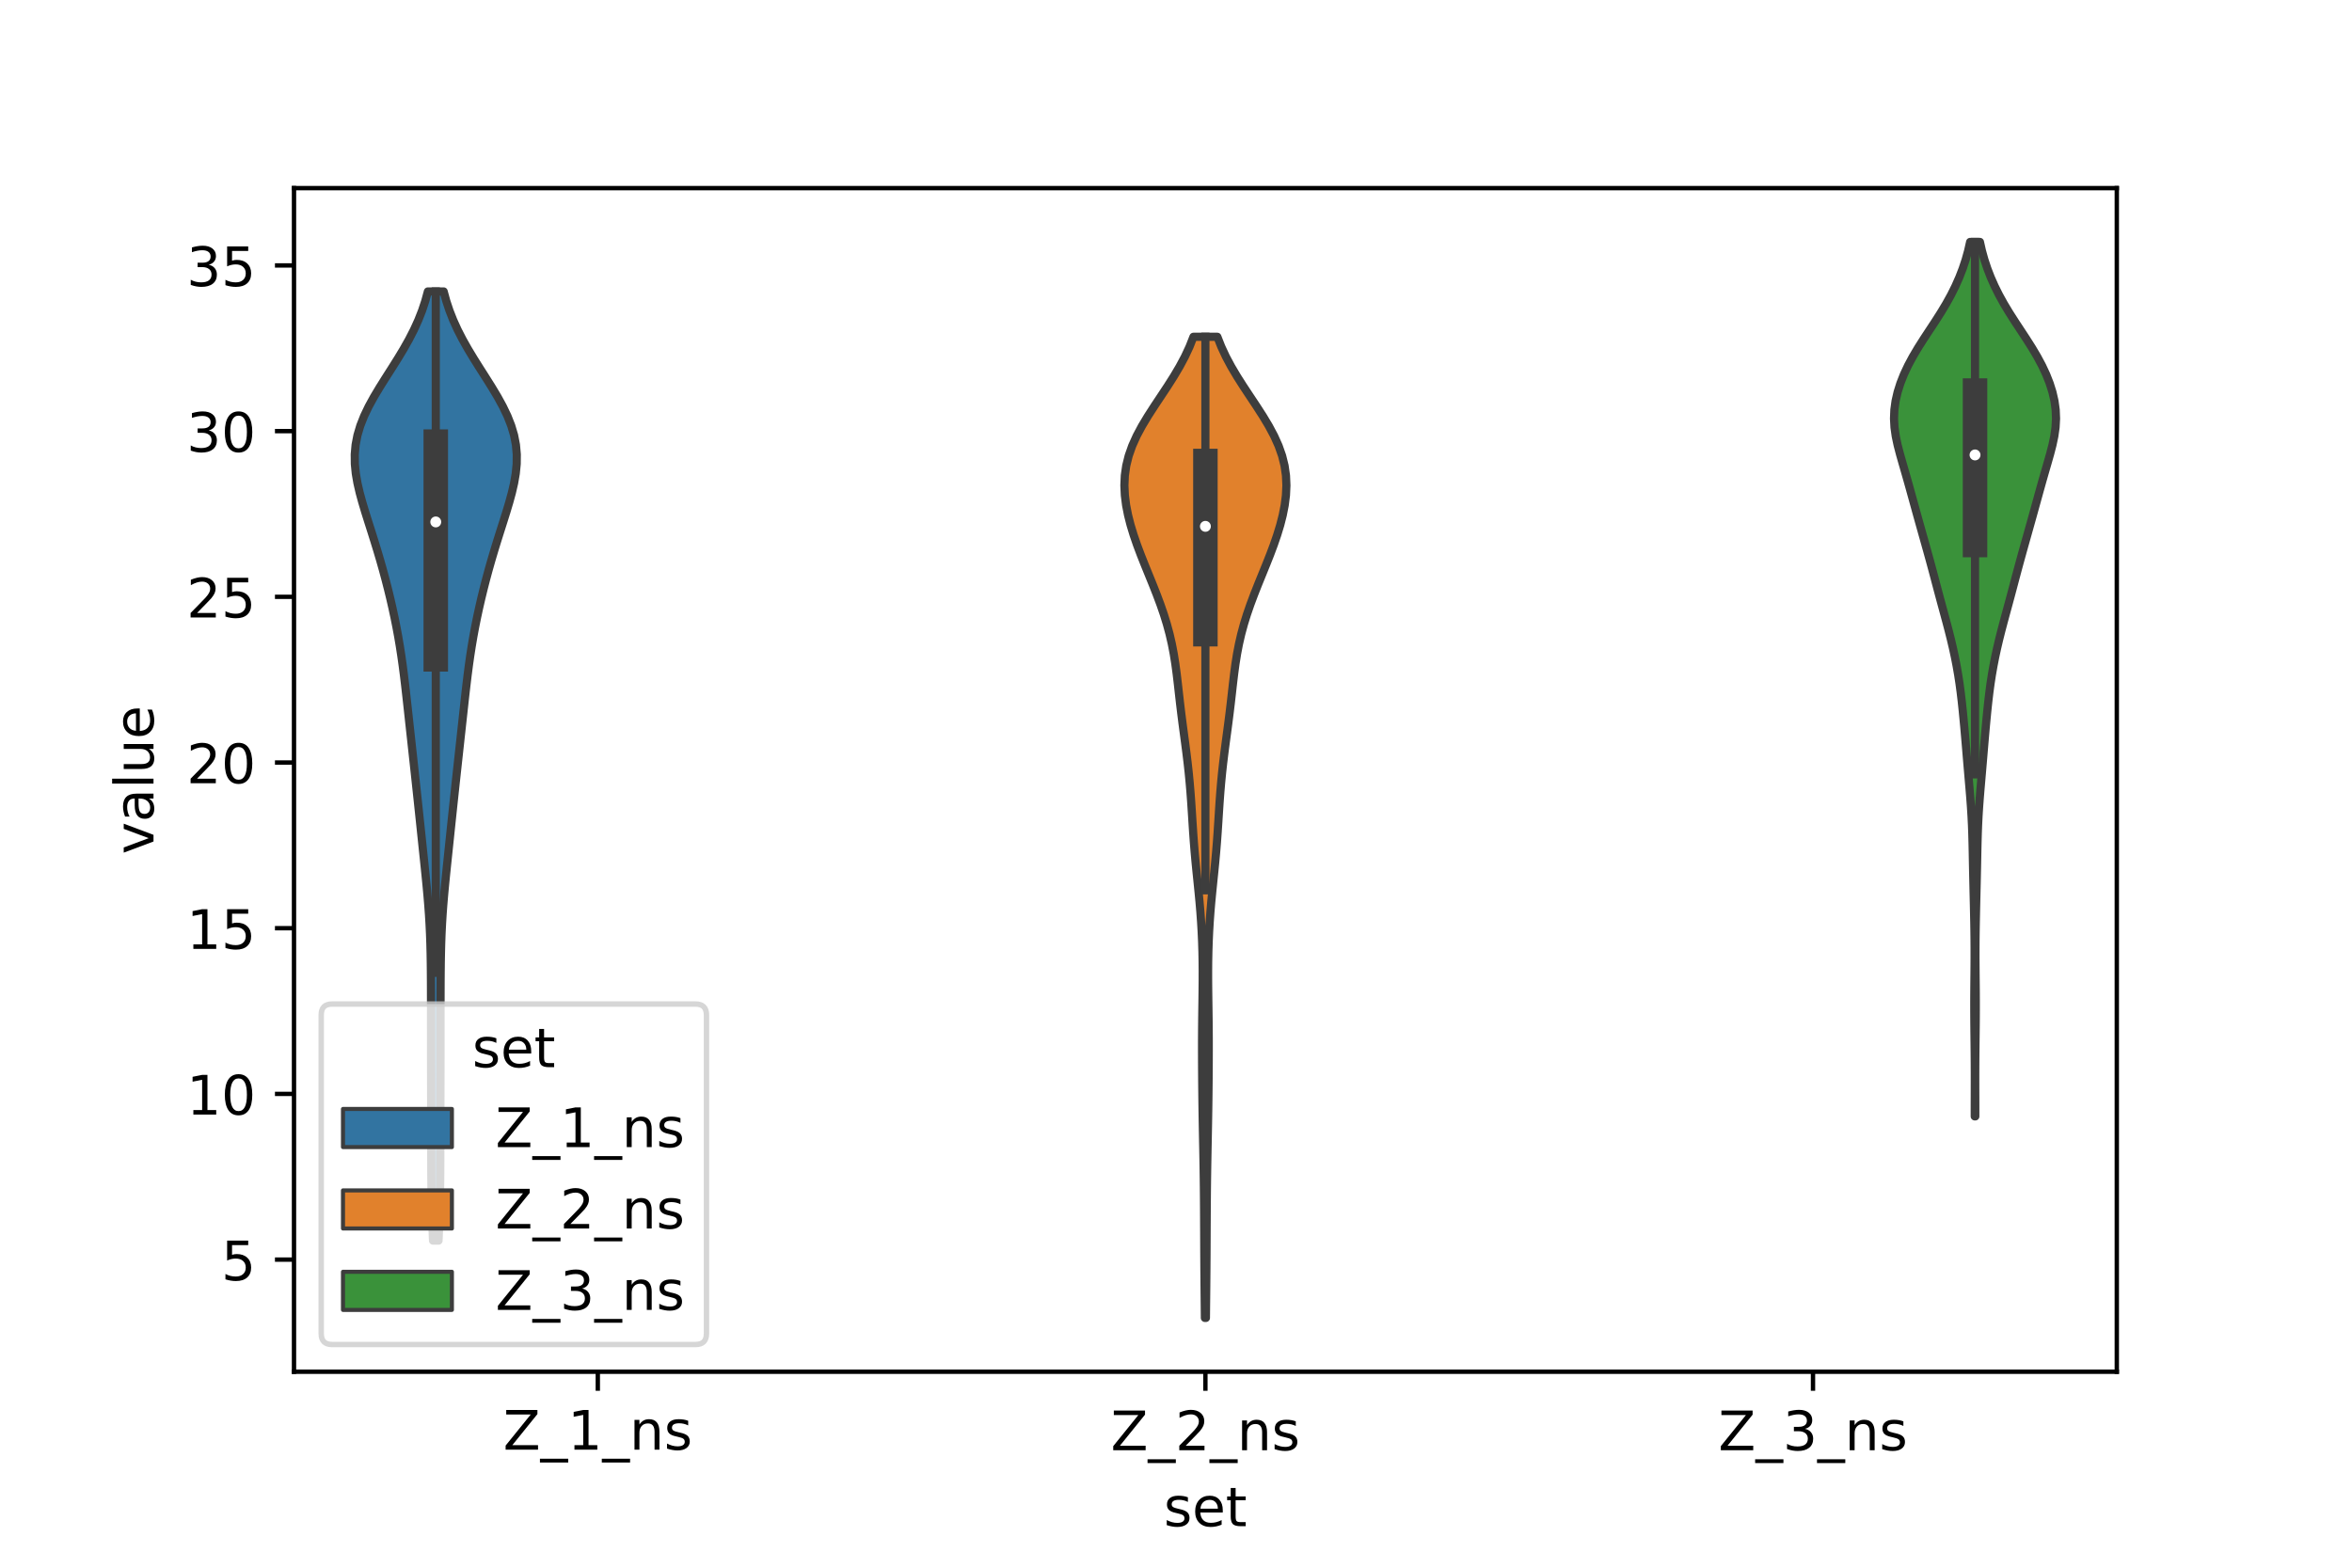 <?xml version="1.0" encoding="utf-8" standalone="no"?>
<!DOCTYPE svg PUBLIC "-//W3C//DTD SVG 1.1//EN"
  "http://www.w3.org/Graphics/SVG/1.1/DTD/svg11.dtd">
<!-- Created with matplotlib (https://matplotlib.org/) -->
<svg height="288pt" version="1.1" viewBox="0 0 432 288" width="432pt" xmlns="http://www.w3.org/2000/svg" xmlns:xlink="http://www.w3.org/1999/xlink">
 <defs>
  <style type="text/css">*{stroke-linecap:butt;stroke-linejoin:round;}</style>
 </defs>
 <g id="figure_1">
  <g id="patch_1">
   <path d="M 0 288 
L 432 288 
L 432 0 
L 0 0 
z
" style="fill:#ffffff;"/>
  </g>
  <g id="axes_1">
   <g id="patch_2">
    <path d="M 54 252 
L 388.8 252 
L 388.8 34.56 
L 54 34.56 
z
" style="fill:#ffffff;"/>
   </g>
   <g id="PolyCollection_1">
    <defs>
     <path d="M 80.549 -60.084 
L 79.531 -60.084 
L 79.458 -61.845 
L 79.392 -63.606 
L 79.336 -65.368 
L 79.29 -67.129 
L 79.256 -68.89 
L 79.232 -70.652 
L 79.217 -72.413 
L 79.209 -74.175 
L 79.204 -75.936 
L 79.202 -77.697 
L 79.2 -79.459 
L 79.198 -81.22 
L 79.194 -82.981 
L 79.19 -84.743 
L 79.186 -86.504 
L 79.182 -88.266 
L 79.178 -90.027 
L 79.175 -91.788 
L 79.172 -93.55 
L 79.171 -95.311 
L 79.169 -97.072 
L 79.168 -98.834 
L 79.167 -100.595 
L 79.166 -102.357 
L 79.163 -104.118 
L 79.159 -105.879 
L 79.153 -107.641 
L 79.141 -109.402 
L 79.122 -111.163 
L 79.091 -112.925 
L 79.046 -114.686 
L 78.983 -116.448 
L 78.898 -118.209 
L 78.792 -119.97 
L 78.664 -121.732 
L 78.518 -123.493 
L 78.356 -125.254 
L 78.183 -127.016 
L 78.003 -128.777 
L 77.821 -130.539 
L 77.636 -132.3 
L 77.452 -134.061 
L 77.268 -135.823 
L 77.083 -137.584 
L 76.897 -139.345 
L 76.71 -141.107 
L 76.521 -142.868 
L 76.332 -144.63 
L 76.141 -146.391 
L 75.95 -148.152 
L 75.758 -149.914 
L 75.566 -151.675 
L 75.373 -153.436 
L 75.181 -155.198 
L 74.989 -156.959 
L 74.796 -158.721 
L 74.6 -160.482 
L 74.399 -162.243 
L 74.187 -164.005 
L 73.959 -165.766 
L 73.711 -167.527 
L 73.438 -169.289 
L 73.139 -171.05 
L 72.812 -172.812 
L 72.458 -174.573 
L 72.077 -176.334 
L 71.672 -178.096 
L 71.242 -179.857 
L 70.788 -181.618 
L 70.311 -183.38 
L 69.81 -185.141 
L 69.287 -186.903 
L 68.745 -188.664 
L 68.19 -190.425 
L 67.629 -192.187 
L 67.075 -193.948 
L 66.547 -195.709 
L 66.065 -197.471 
L 65.657 -199.232 
L 65.352 -200.994 
L 65.178 -202.755 
L 65.16 -204.516 
L 65.316 -206.278 
L 65.656 -208.039 
L 66.179 -209.8 
L 66.872 -211.562 
L 67.716 -213.323 
L 68.681 -215.085 
L 69.734 -216.846 
L 70.84 -218.607 
L 71.964 -220.369 
L 73.071 -222.13 
L 74.133 -223.891 
L 75.125 -225.653 
L 76.028 -227.414 
L 76.829 -229.175 
L 77.523 -230.937 
L 78.109 -232.698 
L 78.591 -234.46 
L 81.489 -234.46 
L 81.489 -234.46 
L 81.971 -232.698 
L 82.557 -230.937 
L 83.251 -229.175 
L 84.052 -227.414 
L 84.955 -225.653 
L 85.947 -223.891 
L 87.009 -222.13 
L 88.116 -220.369 
L 89.24 -218.607 
L 90.346 -216.846 
L 91.399 -215.085 
L 92.364 -213.323 
L 93.208 -211.562 
L 93.901 -209.8 
L 94.424 -208.039 
L 94.764 -206.278 
L 94.92 -204.516 
L 94.902 -202.755 
L 94.728 -200.994 
L 94.423 -199.232 
L 94.015 -197.471 
L 93.533 -195.709 
L 93.005 -193.948 
L 92.451 -192.187 
L 91.89 -190.425 
L 91.335 -188.664 
L 90.793 -186.903 
L 90.27 -185.141 
L 89.769 -183.38 
L 89.292 -181.618 
L 88.838 -179.857 
L 88.408 -178.096 
L 88.003 -176.334 
L 87.622 -174.573 
L 87.268 -172.812 
L 86.941 -171.05 
L 86.642 -169.289 
L 86.369 -167.527 
L 86.121 -165.766 
L 85.893 -164.005 
L 85.681 -162.243 
L 85.48 -160.482 
L 85.284 -158.721 
L 85.091 -156.959 
L 84.899 -155.198 
L 84.707 -153.436 
L 84.514 -151.675 
L 84.322 -149.914 
L 84.13 -148.152 
L 83.939 -146.391 
L 83.748 -144.63 
L 83.559 -142.868 
L 83.37 -141.107 
L 83.183 -139.345 
L 82.997 -137.584 
L 82.812 -135.823 
L 82.628 -134.061 
L 82.444 -132.3 
L 82.259 -130.539 
L 82.077 -128.777 
L 81.897 -127.016 
L 81.724 -125.254 
L 81.562 -123.493 
L 81.416 -121.732 
L 81.288 -119.97 
L 81.182 -118.209 
L 81.097 -116.448 
L 81.034 -114.686 
L 80.989 -112.925 
L 80.958 -111.163 
L 80.939 -109.402 
L 80.927 -107.641 
L 80.921 -105.879 
L 80.917 -104.118 
L 80.914 -102.357 
L 80.913 -100.595 
L 80.912 -98.834 
L 80.911 -97.072 
L 80.909 -95.311 
L 80.908 -93.55 
L 80.905 -91.788 
L 80.902 -90.027 
L 80.898 -88.266 
L 80.894 -86.504 
L 80.89 -84.743 
L 80.886 -82.981 
L 80.882 -81.22 
L 80.88 -79.459 
L 80.878 -77.697 
L 80.876 -75.936 
L 80.871 -74.175 
L 80.863 -72.413 
L 80.848 -70.652 
L 80.824 -68.89 
L 80.79 -67.129 
L 80.744 -65.368 
L 80.688 -63.606 
L 80.622 -61.845 
L 80.549 -60.084 
z
" id="meb9920c772" style="stroke:#3d3d3d;stroke-width:1.5;"/>
    </defs>
    <g clip-path="url(#pb9c821ae2e)">
     <use style="fill:#3274a1;stroke:#3d3d3d;stroke-width:1.5;" x="0" xlink:href="#meb9920c772" y="288"/>
    </g>
   </g>
   <g id="PolyCollection_2">
    <defs>
     <path d="M 221.494 -45.884 
L 221.306 -45.884 
L 221.288 -47.704 
L 221.268 -49.525 
L 221.249 -51.346 
L 221.231 -53.166 
L 221.215 -54.987 
L 221.202 -56.808 
L 221.191 -58.628 
L 221.183 -60.449 
L 221.175 -62.27 
L 221.166 -64.09 
L 221.156 -65.911 
L 221.142 -67.732 
L 221.125 -69.552 
L 221.103 -71.373 
L 221.076 -73.194 
L 221.045 -75.015 
L 221.011 -76.835 
L 220.975 -78.656 
L 220.94 -80.477 
L 220.907 -82.297 
L 220.877 -84.118 
L 220.852 -85.939 
L 220.831 -87.759 
L 220.813 -89.58 
L 220.8 -91.401 
L 220.79 -93.221 
L 220.785 -95.042 
L 220.786 -96.863 
L 220.796 -98.683 
L 220.813 -100.504 
L 220.836 -102.325 
L 220.862 -104.145 
L 220.885 -105.966 
L 220.901 -107.787 
L 220.904 -109.607 
L 220.89 -111.428 
L 220.854 -113.249 
L 220.796 -115.07 
L 220.713 -116.89 
L 220.605 -118.711 
L 220.473 -120.532 
L 220.318 -122.352 
L 220.144 -124.173 
L 219.96 -125.994 
L 219.774 -127.814 
L 219.594 -129.635 
L 219.429 -131.456 
L 219.281 -133.276 
L 219.151 -135.097 
L 219.033 -136.918 
L 218.918 -138.738 
L 218.799 -140.559 
L 218.666 -142.38 
L 218.513 -144.2 
L 218.338 -146.021 
L 218.138 -147.842 
L 217.917 -149.662 
L 217.681 -151.483 
L 217.437 -153.304 
L 217.196 -155.124 
L 216.965 -156.945 
L 216.747 -158.766 
L 216.54 -160.587 
L 216.336 -162.407 
L 216.12 -164.228 
L 215.876 -166.049 
L 215.586 -167.869 
L 215.237 -169.69 
L 214.818 -171.511 
L 214.325 -173.331 
L 213.761 -175.152 
L 213.132 -176.973 
L 212.451 -178.793 
L 211.731 -180.614 
L 210.991 -182.435 
L 210.25 -184.255 
L 209.527 -186.076 
L 208.843 -187.897 
L 208.215 -189.717 
L 207.66 -191.538 
L 207.195 -193.359 
L 206.837 -195.179 
L 206.606 -197 
L 206.52 -198.821 
L 206.6 -200.642 
L 206.862 -202.462 
L 207.315 -204.283 
L 207.958 -206.104 
L 208.778 -207.924 
L 209.751 -209.745 
L 210.844 -211.566 
L 212.017 -213.386 
L 213.227 -215.207 
L 214.431 -217.028 
L 215.589 -218.848 
L 216.667 -220.669 
L 217.639 -222.49 
L 218.487 -224.31 
L 219.205 -226.131 
L 223.595 -226.131 
L 223.595 -226.131 
L 224.313 -224.31 
L 225.161 -222.49 
L 226.133 -220.669 
L 227.211 -218.848 
L 228.369 -217.028 
L 229.573 -215.207 
L 230.783 -213.386 
L 231.956 -211.566 
L 233.049 -209.745 
L 234.022 -207.924 
L 234.842 -206.104 
L 235.485 -204.283 
L 235.938 -202.462 
L 236.2 -200.642 
L 236.28 -198.821 
L 236.194 -197 
L 235.963 -195.179 
L 235.605 -193.359 
L 235.14 -191.538 
L 234.585 -189.717 
L 233.957 -187.897 
L 233.273 -186.076 
L 232.55 -184.255 
L 231.809 -182.435 
L 231.069 -180.614 
L 230.349 -178.793 
L 229.668 -176.973 
L 229.039 -175.152 
L 228.475 -173.331 
L 227.982 -171.511 
L 227.563 -169.69 
L 227.214 -167.869 
L 226.924 -166.049 
L 226.68 -164.228 
L 226.464 -162.407 
L 226.26 -160.587 
L 226.053 -158.766 
L 225.835 -156.945 
L 225.604 -155.124 
L 225.363 -153.304 
L 225.119 -151.483 
L 224.883 -149.662 
L 224.662 -147.842 
L 224.462 -146.021 
L 224.287 -144.2 
L 224.134 -142.38 
L 224.001 -140.559 
L 223.882 -138.738 
L 223.767 -136.918 
L 223.649 -135.097 
L 223.519 -133.276 
L 223.371 -131.456 
L 223.206 -129.635 
L 223.026 -127.814 
L 222.84 -125.994 
L 222.656 -124.173 
L 222.482 -122.352 
L 222.327 -120.532 
L 222.195 -118.711 
L 222.087 -116.89 
L 222.004 -115.07 
L 221.946 -113.249 
L 221.91 -111.428 
L 221.896 -109.607 
L 221.899 -107.787 
L 221.915 -105.966 
L 221.938 -104.145 
L 221.964 -102.325 
L 221.987 -100.504 
L 222.004 -98.683 
L 222.014 -96.863 
L 222.015 -95.042 
L 222.01 -93.221 
L 222 -91.401 
L 221.987 -89.58 
L 221.969 -87.759 
L 221.948 -85.939 
L 221.923 -84.118 
L 221.893 -82.297 
L 221.86 -80.477 
L 221.825 -78.656 
L 221.789 -76.835 
L 221.755 -75.015 
L 221.724 -73.194 
L 221.697 -71.373 
L 221.675 -69.552 
L 221.658 -67.732 
L 221.644 -65.911 
L 221.634 -64.09 
L 221.625 -62.27 
L 221.617 -60.449 
L 221.609 -58.628 
L 221.598 -56.808 
L 221.585 -54.987 
L 221.569 -53.166 
L 221.551 -51.346 
L 221.532 -49.525 
L 221.512 -47.704 
L 221.494 -45.884 
z
" id="m66a7a354f4" style="stroke:#3d3d3d;stroke-width:1.5;"/>
    </defs>
    <g clip-path="url(#pb9c821ae2e)">
     <use style="fill:#e1812c;stroke:#3d3d3d;stroke-width:1.5;" x="0" xlink:href="#m66a7a354f4" y="288"/>
    </g>
   </g>
   <g id="PolyCollection_3">
    <defs>
     <path d="M 362.813 -82.909 
L 362.707 -82.909 
L 362.708 -84.531 
L 362.711 -86.154 
L 362.716 -87.777 
L 362.719 -89.399 
L 362.718 -91.022 
L 362.711 -92.645 
L 362.699 -94.268 
L 362.683 -95.89 
L 362.664 -97.513 
L 362.645 -99.136 
L 362.63 -100.758 
L 362.622 -102.381 
L 362.621 -104.004 
L 362.628 -105.627 
L 362.642 -107.249 
L 362.658 -108.872 
L 362.672 -110.495 
L 362.681 -112.117 
L 362.68 -113.74 
L 362.67 -115.363 
L 362.65 -116.985 
L 362.622 -118.608 
L 362.588 -120.231 
L 362.552 -121.854 
L 362.513 -123.476 
L 362.475 -125.099 
L 362.438 -126.722 
L 362.403 -128.344 
L 362.37 -129.967 
L 362.339 -131.59 
L 362.303 -133.212 
L 362.259 -134.835 
L 362.199 -136.458 
L 362.118 -138.081 
L 362.017 -139.703 
L 361.898 -141.326 
L 361.766 -142.949 
L 361.627 -144.571 
L 361.488 -146.194 
L 361.35 -147.817 
L 361.214 -149.44 
L 361.079 -151.062 
L 360.941 -152.685 
L 360.798 -154.308 
L 360.649 -155.93 
L 360.491 -157.553 
L 360.319 -159.176 
L 360.127 -160.798 
L 359.91 -162.421 
L 359.661 -164.044 
L 359.378 -165.667 
L 359.061 -167.289 
L 358.709 -168.912 
L 358.327 -170.535 
L 357.918 -172.157 
L 357.49 -173.78 
L 357.051 -175.403 
L 356.609 -177.025 
L 356.171 -178.648 
L 355.739 -180.271 
L 355.309 -181.894 
L 354.876 -183.516 
L 354.435 -185.139 
L 353.986 -186.762 
L 353.531 -188.384 
L 353.074 -190.007 
L 352.618 -191.63 
L 352.164 -193.253 
L 351.714 -194.875 
L 351.265 -196.498 
L 350.816 -198.121 
L 350.361 -199.743 
L 349.896 -201.366 
L 349.425 -202.989 
L 348.964 -204.611 
L 348.543 -206.234 
L 348.199 -207.857 
L 347.969 -209.48 
L 347.88 -211.102 
L 347.947 -212.725 
L 348.17 -214.348 
L 348.542 -215.97 
L 349.054 -217.593 
L 349.694 -219.216 
L 350.454 -220.839 
L 351.323 -222.461 
L 352.283 -224.084 
L 353.312 -225.707 
L 354.378 -227.329 
L 355.446 -228.952 
L 356.482 -230.575 
L 357.458 -232.197 
L 358.354 -233.82 
L 359.162 -235.443 
L 359.879 -237.066 
L 360.506 -238.688 
L 361.043 -240.311 
L 361.494 -241.934 
L 361.86 -243.556 
L 363.66 -243.556 
L 363.66 -243.556 
L 364.026 -241.934 
L 364.477 -240.311 
L 365.014 -238.688 
L 365.641 -237.066 
L 366.358 -235.443 
L 367.166 -233.82 
L 368.062 -232.197 
L 369.038 -230.575 
L 370.074 -228.952 
L 371.142 -227.329 
L 372.208 -225.707 
L 373.237 -224.084 
L 374.197 -222.461 
L 375.066 -220.839 
L 375.826 -219.216 
L 376.466 -217.593 
L 376.978 -215.97 
L 377.35 -214.348 
L 377.573 -212.725 
L 377.64 -211.102 
L 377.551 -209.48 
L 377.321 -207.857 
L 376.977 -206.234 
L 376.556 -204.611 
L 376.095 -202.989 
L 375.624 -201.366 
L 375.159 -199.743 
L 374.704 -198.121 
L 374.255 -196.498 
L 373.806 -194.875 
L 373.356 -193.253 
L 372.902 -191.63 
L 372.446 -190.007 
L 371.989 -188.384 
L 371.534 -186.762 
L 371.085 -185.139 
L 370.644 -183.516 
L 370.211 -181.894 
L 369.781 -180.271 
L 369.349 -178.648 
L 368.911 -177.025 
L 368.469 -175.403 
L 368.03 -173.78 
L 367.602 -172.157 
L 367.193 -170.535 
L 366.811 -168.912 
L 366.459 -167.289 
L 366.142 -165.667 
L 365.859 -164.044 
L 365.61 -162.421 
L 365.393 -160.798 
L 365.201 -159.176 
L 365.029 -157.553 
L 364.871 -155.93 
L 364.722 -154.308 
L 364.579 -152.685 
L 364.441 -151.062 
L 364.306 -149.44 
L 364.17 -147.817 
L 364.032 -146.194 
L 363.893 -144.571 
L 363.754 -142.949 
L 363.622 -141.326 
L 363.503 -139.703 
L 363.402 -138.081 
L 363.321 -136.458 
L 363.261 -134.835 
L 363.217 -133.212 
L 363.181 -131.59 
L 363.15 -129.967 
L 363.117 -128.344 
L 363.082 -126.722 
L 363.045 -125.099 
L 363.007 -123.476 
L 362.968 -121.854 
L 362.932 -120.231 
L 362.898 -118.608 
L 362.87 -116.985 
L 362.85 -115.363 
L 362.84 -113.74 
L 362.839 -112.117 
L 362.848 -110.495 
L 362.862 -108.872 
L 362.878 -107.249 
L 362.892 -105.627 
L 362.899 -104.004 
L 362.898 -102.381 
L 362.89 -100.758 
L 362.875 -99.136 
L 362.856 -97.513 
L 362.837 -95.89 
L 362.821 -94.268 
L 362.809 -92.645 
L 362.802 -91.022 
L 362.801 -89.399 
L 362.804 -87.777 
L 362.809 -86.154 
L 362.812 -84.531 
L 362.813 -82.909 
z
" id="m8bd5c57d7d" style="stroke:#3d3d3d;stroke-width:1.5;"/>
    </defs>
    <g clip-path="url(#pb9c821ae2e)">
     <use style="fill:#3a923a;stroke:#3d3d3d;stroke-width:1.5;" x="0" xlink:href="#m8bd5c57d7d" y="288"/>
    </g>
   </g>
   <g id="patch_3">
    <path clip-path="url(#pb9c821ae2e)" d="M 109.8 261.84 
L 109.8 261.84 
L 109.8 261.84 
L 109.8 261.84 
z
" style="fill:#3274a1;stroke:#3d3d3d;stroke-linejoin:miter;stroke-width:0.75;"/>
   </g>
   <g id="patch_4">
    <path clip-path="url(#pb9c821ae2e)" d="M 109.8 261.84 
L 109.8 261.84 
L 109.8 261.84 
L 109.8 261.84 
z
" style="fill:#e1812c;stroke:#3d3d3d;stroke-linejoin:miter;stroke-width:0.75;"/>
   </g>
   <g id="patch_5">
    <path clip-path="url(#pb9c821ae2e)" d="M 109.8 261.84 
L 109.8 261.84 
L 109.8 261.84 
L 109.8 261.84 
z
" style="fill:#3a923a;stroke:#3d3d3d;stroke-linejoin:miter;stroke-width:0.75;"/>
   </g>
   <g id="matplotlib.axis_1">
    <g id="xtick_1">
     <g id="line2d_1">
      <defs>
       <path d="M 0 0 
L 0 3.5 
" id="m2ffdf9d886" style="stroke:#000000;stroke-width:0.8;"/>
      </defs>
      <g>
       <use style="stroke:#000000;stroke-width:0.8;" x="109.8" xlink:href="#m2ffdf9d886" y="252"/>
      </g>
     </g>
     <g id="text_1">
      <!-- Z_1_ns -->
      <g transform="translate(92.42 266.32)scale(0.1 -0.1)">
       <defs>
        <path d="M 5.609 72.906 
L 62.891 72.906 
L 62.891 65.375 
L 16.797 8.297 
L 64.016 8.297 
L 64.016 0 
L 4.5 0 
L 4.5 7.516 
L 50.594 64.594 
L 5.609 64.594 
z
" id="DejaVuSans-90"/>
        <path d="M 50.984 -16.609 
L 50.984 -23.578 
L -0.984 -23.578 
L -0.984 -16.609 
z
" id="DejaVuSans-95"/>
        <path d="M 12.406 8.297 
L 28.516 8.297 
L 28.516 63.922 
L 10.984 60.406 
L 10.984 69.391 
L 28.422 72.906 
L 38.281 72.906 
L 38.281 8.297 
L 54.391 8.297 
L 54.391 0 
L 12.406 0 
z
" id="DejaVuSans-49"/>
        <path d="M 54.891 33.016 
L 54.891 0 
L 45.906 0 
L 45.906 32.719 
Q 45.906 40.484 42.875 44.328 
Q 39.844 48.188 33.797 48.188 
Q 26.516 48.188 22.312 43.547 
Q 18.109 38.922 18.109 30.906 
L 18.109 0 
L 9.078 0 
L 9.078 54.688 
L 18.109 54.688 
L 18.109 46.188 
Q 21.344 51.125 25.703 53.562 
Q 30.078 56 35.797 56 
Q 45.219 56 50.047 50.172 
Q 54.891 44.344 54.891 33.016 
z
" id="DejaVuSans-110"/>
        <path d="M 44.281 53.078 
L 44.281 44.578 
Q 40.484 46.531 36.375 47.5 
Q 32.281 48.484 27.875 48.484 
Q 21.188 48.484 17.844 46.438 
Q 14.5 44.391 14.5 40.281 
Q 14.5 37.156 16.891 35.375 
Q 19.281 33.594 26.516 31.984 
L 29.594 31.297 
Q 39.156 29.25 43.188 25.516 
Q 47.219 21.781 47.219 15.094 
Q 47.219 7.469 41.188 3.016 
Q 35.156 -1.422 24.609 -1.422 
Q 20.219 -1.422 15.453 -0.562 
Q 10.688 0.297 5.422 2 
L 5.422 11.281 
Q 10.406 8.688 15.234 7.391 
Q 20.062 6.109 24.812 6.109 
Q 31.156 6.109 34.562 8.281 
Q 37.984 10.453 37.984 14.406 
Q 37.984 18.062 35.516 20.016 
Q 33.062 21.969 24.703 23.781 
L 21.578 24.516 
Q 13.234 26.266 9.516 29.906 
Q 5.812 33.547 5.812 39.891 
Q 5.812 47.609 11.281 51.797 
Q 16.75 56 26.812 56 
Q 31.781 56 36.172 55.266 
Q 40.578 54.547 44.281 53.078 
z
" id="DejaVuSans-115"/>
       </defs>
       <use xlink:href="#DejaVuSans-90"/>
       <use x="68.506" xlink:href="#DejaVuSans-95"/>
       <use x="118.506" xlink:href="#DejaVuSans-49"/>
       <use x="182.129" xlink:href="#DejaVuSans-95"/>
       <use x="232.129" xlink:href="#DejaVuSans-110"/>
       <use x="295.508" xlink:href="#DejaVuSans-115"/>
      </g>
     </g>
    </g>
    <g id="xtick_2">
     <g id="line2d_2">
      <g>
       <use style="stroke:#000000;stroke-width:0.8;" x="221.4" xlink:href="#m2ffdf9d886" y="252"/>
      </g>
     </g>
     <g id="text_2">
      <!-- Z_2_ns -->
      <g transform="translate(204.02 266.422)scale(0.1 -0.1)">
       <defs>
        <path d="M 19.188 8.297 
L 53.609 8.297 
L 53.609 0 
L 7.328 0 
L 7.328 8.297 
Q 12.938 14.109 22.625 23.891 
Q 32.328 33.688 34.812 36.531 
Q 39.547 41.844 41.422 45.531 
Q 43.312 49.219 43.312 52.781 
Q 43.312 58.594 39.234 62.25 
Q 35.156 65.922 28.609 65.922 
Q 23.969 65.922 18.812 64.312 
Q 13.672 62.703 7.812 59.422 
L 7.812 69.391 
Q 13.766 71.781 18.938 73 
Q 24.125 74.219 28.422 74.219 
Q 39.75 74.219 46.484 68.547 
Q 53.219 62.891 53.219 53.422 
Q 53.219 48.922 51.531 44.891 
Q 49.859 40.875 45.406 35.406 
Q 44.188 33.984 37.641 27.219 
Q 31.109 20.453 19.188 8.297 
z
" id="DejaVuSans-50"/>
       </defs>
       <use xlink:href="#DejaVuSans-90"/>
       <use x="68.506" xlink:href="#DejaVuSans-95"/>
       <use x="118.506" xlink:href="#DejaVuSans-50"/>
       <use x="182.129" xlink:href="#DejaVuSans-95"/>
       <use x="232.129" xlink:href="#DejaVuSans-110"/>
       <use x="295.508" xlink:href="#DejaVuSans-115"/>
      </g>
     </g>
    </g>
    <g id="xtick_3">
     <g id="line2d_3">
      <g>
       <use style="stroke:#000000;stroke-width:0.8;" x="333" xlink:href="#m2ffdf9d886" y="252"/>
      </g>
     </g>
     <g id="text_3">
      <!-- Z_3_ns -->
      <g transform="translate(315.62 266.422)scale(0.1 -0.1)">
       <defs>
        <path d="M 40.578 39.312 
Q 47.656 37.797 51.625 33 
Q 55.609 28.219 55.609 21.188 
Q 55.609 10.406 48.188 4.484 
Q 40.766 -1.422 27.094 -1.422 
Q 22.516 -1.422 17.656 -0.516 
Q 12.797 0.391 7.625 2.203 
L 7.625 11.719 
Q 11.719 9.328 16.594 8.109 
Q 21.484 6.891 26.812 6.891 
Q 36.078 6.891 40.938 10.547 
Q 45.797 14.203 45.797 21.188 
Q 45.797 27.641 41.281 31.266 
Q 36.766 34.906 28.719 34.906 
L 20.219 34.906 
L 20.219 43.016 
L 29.109 43.016 
Q 36.375 43.016 40.234 45.922 
Q 44.094 48.828 44.094 54.297 
Q 44.094 59.906 40.109 62.906 
Q 36.141 65.922 28.719 65.922 
Q 24.656 65.922 20.016 65.031 
Q 15.375 64.156 9.812 62.312 
L 9.812 71.094 
Q 15.438 72.656 20.344 73.438 
Q 25.25 74.219 29.594 74.219 
Q 40.828 74.219 47.359 69.109 
Q 53.906 64.016 53.906 55.328 
Q 53.906 49.266 50.438 45.094 
Q 46.969 40.922 40.578 39.312 
z
" id="DejaVuSans-51"/>
       </defs>
       <use xlink:href="#DejaVuSans-90"/>
       <use x="68.506" xlink:href="#DejaVuSans-95"/>
       <use x="118.506" xlink:href="#DejaVuSans-51"/>
       <use x="182.129" xlink:href="#DejaVuSans-95"/>
       <use x="232.129" xlink:href="#DejaVuSans-110"/>
       <use x="295.508" xlink:href="#DejaVuSans-115"/>
      </g>
     </g>
    </g>
    <g id="text_4">
     <!-- set -->
     <g transform="translate(213.759 280.378)scale(0.1 -0.1)">
      <defs>
       <path d="M 56.203 29.594 
L 56.203 25.203 
L 14.891 25.203 
Q 15.484 15.922 20.484 11.062 
Q 25.484 6.203 34.422 6.203 
Q 39.594 6.203 44.453 7.469 
Q 49.312 8.734 54.109 11.281 
L 54.109 2.781 
Q 49.266 0.734 44.188 -0.344 
Q 39.109 -1.422 33.891 -1.422 
Q 20.797 -1.422 13.156 6.188 
Q 5.516 13.812 5.516 26.812 
Q 5.516 40.234 12.766 48.109 
Q 20.016 56 32.328 56 
Q 43.359 56 49.781 48.891 
Q 56.203 41.797 56.203 29.594 
z
M 47.219 32.234 
Q 47.125 39.594 43.094 43.984 
Q 39.062 48.391 32.422 48.391 
Q 24.906 48.391 20.391 44.141 
Q 15.875 39.891 15.188 32.172 
z
" id="DejaVuSans-101"/>
       <path d="M 18.312 70.219 
L 18.312 54.688 
L 36.812 54.688 
L 36.812 47.703 
L 18.312 47.703 
L 18.312 18.016 
Q 18.312 11.328 20.141 9.422 
Q 21.969 7.516 27.594 7.516 
L 36.812 7.516 
L 36.812 0 
L 27.594 0 
Q 17.188 0 13.234 3.875 
Q 9.281 7.766 9.281 18.016 
L 9.281 47.703 
L 2.688 47.703 
L 2.688 54.688 
L 9.281 54.688 
L 9.281 70.219 
z
" id="DejaVuSans-116"/>
      </defs>
      <use xlink:href="#DejaVuSans-115"/>
      <use x="52.1" xlink:href="#DejaVuSans-101"/>
      <use x="113.623" xlink:href="#DejaVuSans-116"/>
     </g>
    </g>
   </g>
   <g id="matplotlib.axis_2">
    <g id="ytick_1">
     <g id="line2d_4">
      <defs>
       <path d="M 0 0 
L -3.5 0 
" id="m343eb80a32" style="stroke:#000000;stroke-width:0.8;"/>
      </defs>
      <g>
       <use style="stroke:#000000;stroke-width:0.8;" x="54" xlink:href="#m343eb80a32" y="231.4"/>
      </g>
     </g>
     <g id="text_5">
      <!-- 5 -->
      <g transform="translate(40.638 235.2)scale(0.1 -0.1)">
       <defs>
        <path d="M 10.797 72.906 
L 49.516 72.906 
L 49.516 64.594 
L 19.828 64.594 
L 19.828 46.734 
Q 21.969 47.469 24.109 47.828 
Q 26.266 48.188 28.422 48.188 
Q 40.625 48.188 47.75 41.5 
Q 54.891 34.812 54.891 23.391 
Q 54.891 11.625 47.562 5.094 
Q 40.234 -1.422 26.906 -1.422 
Q 22.312 -1.422 17.547 -0.641 
Q 12.797 0.141 7.719 1.703 
L 7.719 11.625 
Q 12.109 9.234 16.797 8.062 
Q 21.484 6.891 26.703 6.891 
Q 35.156 6.891 40.078 11.328 
Q 45.016 15.766 45.016 23.391 
Q 45.016 31 40.078 35.438 
Q 35.156 39.891 26.703 39.891 
Q 22.75 39.891 18.812 39.016 
Q 14.891 38.141 10.797 36.281 
z
" id="DejaVuSans-53"/>
       </defs>
       <use xlink:href="#DejaVuSans-53"/>
      </g>
     </g>
    </g>
    <g id="ytick_2">
     <g id="line2d_5">
      <g>
       <use style="stroke:#000000;stroke-width:0.8;" x="54" xlink:href="#m343eb80a32" y="200.961"/>
      </g>
     </g>
     <g id="text_6">
      <!-- 10 -->
      <g transform="translate(34.275 204.76)scale(0.1 -0.1)">
       <defs>
        <path d="M 31.781 66.406 
Q 24.172 66.406 20.328 58.906 
Q 16.5 51.422 16.5 36.375 
Q 16.5 21.391 20.328 13.891 
Q 24.172 6.391 31.781 6.391 
Q 39.453 6.391 43.281 13.891 
Q 47.125 21.391 47.125 36.375 
Q 47.125 51.422 43.281 58.906 
Q 39.453 66.406 31.781 66.406 
z
M 31.781 74.219 
Q 44.047 74.219 50.516 64.516 
Q 56.984 54.828 56.984 36.375 
Q 56.984 17.969 50.516 8.266 
Q 44.047 -1.422 31.781 -1.422 
Q 19.531 -1.422 13.062 8.266 
Q 6.594 17.969 6.594 36.375 
Q 6.594 54.828 13.062 64.516 
Q 19.531 74.219 31.781 74.219 
z
" id="DejaVuSans-48"/>
       </defs>
       <use xlink:href="#DejaVuSans-49"/>
       <use x="63.623" xlink:href="#DejaVuSans-48"/>
      </g>
     </g>
    </g>
    <g id="ytick_3">
     <g id="line2d_6">
      <g>
       <use style="stroke:#000000;stroke-width:0.8;" x="54" xlink:href="#m343eb80a32" y="170.521"/>
      </g>
     </g>
     <g id="text_7">
      <!-- 15 -->
      <g transform="translate(34.275 174.32)scale(0.1 -0.1)">
       <use xlink:href="#DejaVuSans-49"/>
       <use x="63.623" xlink:href="#DejaVuSans-53"/>
      </g>
     </g>
    </g>
    <g id="ytick_4">
     <g id="line2d_7">
      <g>
       <use style="stroke:#000000;stroke-width:0.8;" x="54" xlink:href="#m343eb80a32" y="140.081"/>
      </g>
     </g>
     <g id="text_8">
      <!-- 20 -->
      <g transform="translate(34.275 143.881)scale(0.1 -0.1)">
       <use xlink:href="#DejaVuSans-50"/>
       <use x="63.623" xlink:href="#DejaVuSans-48"/>
      </g>
     </g>
    </g>
    <g id="ytick_5">
     <g id="line2d_8">
      <g>
       <use style="stroke:#000000;stroke-width:0.8;" x="54" xlink:href="#m343eb80a32" y="109.642"/>
      </g>
     </g>
     <g id="text_9">
      <!-- 25 -->
      <g transform="translate(34.275 113.441)scale(0.1 -0.1)">
       <use xlink:href="#DejaVuSans-50"/>
       <use x="63.623" xlink:href="#DejaVuSans-53"/>
      </g>
     </g>
    </g>
    <g id="ytick_6">
     <g id="line2d_9">
      <g>
       <use style="stroke:#000000;stroke-width:0.8;" x="54" xlink:href="#m343eb80a32" y="79.202"/>
      </g>
     </g>
     <g id="text_10">
      <!-- 30 -->
      <g transform="translate(34.275 83.001)scale(0.1 -0.1)">
       <use xlink:href="#DejaVuSans-51"/>
       <use x="63.623" xlink:href="#DejaVuSans-48"/>
      </g>
     </g>
    </g>
    <g id="ytick_7">
     <g id="line2d_10">
      <g>
       <use style="stroke:#000000;stroke-width:0.8;" x="54" xlink:href="#m343eb80a32" y="48.762"/>
      </g>
     </g>
     <g id="text_11">
      <!-- 35 -->
      <g transform="translate(34.275 52.562)scale(0.1 -0.1)">
       <use xlink:href="#DejaVuSans-51"/>
       <use x="63.623" xlink:href="#DejaVuSans-53"/>
      </g>
     </g>
    </g>
    <g id="text_12">
     <!-- value -->
     <g transform="translate(28.195 156.938)rotate(-90)scale(0.1 -0.1)">
      <defs>
       <path d="M 2.984 54.688 
L 12.5 54.688 
L 29.594 8.797 
L 46.688 54.688 
L 56.203 54.688 
L 35.688 0 
L 23.484 0 
z
" id="DejaVuSans-118"/>
       <path d="M 34.281 27.484 
Q 23.391 27.484 19.188 25 
Q 14.984 22.516 14.984 16.5 
Q 14.984 11.719 18.141 8.906 
Q 21.297 6.109 26.703 6.109 
Q 34.188 6.109 38.703 11.406 
Q 43.219 16.703 43.219 25.484 
L 43.219 27.484 
z
M 52.203 31.203 
L 52.203 0 
L 43.219 0 
L 43.219 8.297 
Q 40.141 3.328 35.547 0.953 
Q 30.953 -1.422 24.312 -1.422 
Q 15.922 -1.422 10.953 3.297 
Q 6 8.016 6 15.922 
Q 6 25.141 12.172 29.828 
Q 18.359 34.516 30.609 34.516 
L 43.219 34.516 
L 43.219 35.406 
Q 43.219 41.609 39.141 45 
Q 35.062 48.391 27.688 48.391 
Q 23 48.391 18.547 47.266 
Q 14.109 46.141 10.016 43.891 
L 10.016 52.203 
Q 14.938 54.109 19.578 55.047 
Q 24.219 56 28.609 56 
Q 40.484 56 46.344 49.844 
Q 52.203 43.703 52.203 31.203 
z
" id="DejaVuSans-97"/>
       <path d="M 9.422 75.984 
L 18.406 75.984 
L 18.406 0 
L 9.422 0 
z
" id="DejaVuSans-108"/>
       <path d="M 8.5 21.578 
L 8.5 54.688 
L 17.484 54.688 
L 17.484 21.922 
Q 17.484 14.156 20.5 10.266 
Q 23.531 6.391 29.594 6.391 
Q 36.859 6.391 41.078 11.031 
Q 45.312 15.672 45.312 23.688 
L 45.312 54.688 
L 54.297 54.688 
L 54.297 0 
L 45.312 0 
L 45.312 8.406 
Q 42.047 3.422 37.719 1 
Q 33.406 -1.422 27.688 -1.422 
Q 18.266 -1.422 13.375 4.438 
Q 8.5 10.297 8.5 21.578 
z
M 31.109 56 
z
" id="DejaVuSans-117"/>
      </defs>
      <use xlink:href="#DejaVuSans-118"/>
      <use x="59.18" xlink:href="#DejaVuSans-97"/>
      <use x="120.459" xlink:href="#DejaVuSans-108"/>
      <use x="148.242" xlink:href="#DejaVuSans-117"/>
      <use x="211.621" xlink:href="#DejaVuSans-101"/>
     </g>
    </g>
   </g>
   <g id="line2d_11">
    <path clip-path="url(#pb9c821ae2e)" d="M 80.04 178.721 
L 80.04 53.54 
" style="fill:none;stroke:#3d3d3d;stroke-linecap:square;stroke-width:1.5;"/>
   </g>
   <g id="line2d_12">
    <path clip-path="url(#pb9c821ae2e)" d="M 80.04 121.134 
L 80.04 81.123 
" style="fill:none;stroke:#3d3d3d;stroke-linecap:square;stroke-width:4.5;"/>
   </g>
   <g id="line2d_13">
    <path clip-path="url(#pb9c821ae2e)" d="M 221.4 163.561 
L 221.4 61.869 
" style="fill:none;stroke:#3d3d3d;stroke-linecap:square;stroke-width:1.5;"/>
   </g>
   <g id="line2d_14">
    <path clip-path="url(#pb9c821ae2e)" d="M 221.4 116.506 
L 221.4 84.691 
" style="fill:none;stroke:#3d3d3d;stroke-linecap:square;stroke-width:4.5;"/>
   </g>
   <g id="line2d_15">
    <path clip-path="url(#pb9c821ae2e)" d="M 362.76 142.264 
L 362.76 44.444 
" style="fill:none;stroke:#3d3d3d;stroke-linecap:square;stroke-width:1.5;"/>
   </g>
   <g id="line2d_16">
    <path clip-path="url(#pb9c821ae2e)" d="M 362.76 100.133 
L 362.76 71.75 
" style="fill:none;stroke:#3d3d3d;stroke-linecap:square;stroke-width:4.5;"/>
   </g>
   <g id="patch_6">
    <path d="M 54 252 
L 54 34.56 
" style="fill:none;stroke:#000000;stroke-linecap:square;stroke-linejoin:miter;stroke-width:0.8;"/>
   </g>
   <g id="patch_7">
    <path d="M 388.8 252 
L 388.8 34.56 
" style="fill:none;stroke:#000000;stroke-linecap:square;stroke-linejoin:miter;stroke-width:0.8;"/>
   </g>
   <g id="patch_8">
    <path d="M 54 252 
L 388.8 252 
" style="fill:none;stroke:#000000;stroke-linecap:square;stroke-linejoin:miter;stroke-width:0.8;"/>
   </g>
   <g id="patch_9">
    <path d="M 54 34.56 
L 388.8 34.56 
" style="fill:none;stroke:#000000;stroke-linecap:square;stroke-linejoin:miter;stroke-width:0.8;"/>
   </g>
   <g id="PathCollection_1">
    <defs>
     <path d="M 0 1.5 
C 0.398 1.5 0.779 1.342 1.061 1.061 
C 1.342 0.779 1.5 0.398 1.5 0 
C 1.5 -0.398 1.342 -0.779 1.061 -1.061 
C 0.779 -1.342 0.398 -1.5 0 -1.5 
C -0.398 -1.5 -0.779 -1.342 -1.061 -1.061 
C -1.342 -0.779 -1.5 -0.398 -1.5 0 
C -1.5 0.398 -1.342 0.779 -1.061 1.061 
C -0.779 1.342 -0.398 1.5 0 1.5 
z
" id="md59eef6ec6" style="stroke:#3d3d3d;"/>
    </defs>
    <g clip-path="url(#pb9c821ae2e)">
     <use style="fill:#ffffff;stroke:#3d3d3d;" x="80.04" xlink:href="#md59eef6ec6" y="95.883"/>
    </g>
   </g>
   <g id="PathCollection_2">
    <g clip-path="url(#pb9c821ae2e)">
     <use style="fill:#ffffff;stroke:#3d3d3d;" x="221.4" xlink:href="#md59eef6ec6" y="96.695"/>
    </g>
   </g>
   <g id="PathCollection_3">
    <g clip-path="url(#pb9c821ae2e)">
     <use style="fill:#ffffff;stroke:#3d3d3d;" x="362.76" xlink:href="#md59eef6ec6" y="83.576"/>
    </g>
   </g>
   <g id="legend_1">
    <g id="patch_10">
     <path d="M 61 247 
L 127.759 247 
Q 129.759 247 129.759 245 
L 129.759 186.453 
Q 129.759 184.453 127.759 184.453 
L 61 184.453 
Q 59 184.453 59 186.453 
L 59 245 
Q 59 247 61 247 
z
" style="fill:#ffffff;opacity:0.8;stroke:#cccccc;stroke-linejoin:miter;"/>
    </g>
    <g id="text_13">
     <!-- set -->
     <g transform="translate(86.738 196.052)scale(0.1 -0.1)">
      <use xlink:href="#DejaVuSans-115"/>
      <use x="52.1" xlink:href="#DejaVuSans-101"/>
      <use x="113.623" xlink:href="#DejaVuSans-116"/>
     </g>
    </g>
    <g id="patch_11">
     <path d="M 63 210.73 
L 83 210.73 
L 83 203.73 
L 63 203.73 
z
" style="fill:#3274a1;stroke:#3d3d3d;stroke-linejoin:miter;stroke-width:0.75;"/>
    </g>
    <g id="text_14">
     <!-- Z_1_ns -->
     <g transform="translate(91 210.73)scale(0.1 -0.1)">
      <use xlink:href="#DejaVuSans-90"/>
      <use x="68.506" xlink:href="#DejaVuSans-95"/>
      <use x="118.506" xlink:href="#DejaVuSans-49"/>
      <use x="182.129" xlink:href="#DejaVuSans-95"/>
      <use x="232.129" xlink:href="#DejaVuSans-110"/>
      <use x="295.508" xlink:href="#DejaVuSans-115"/>
     </g>
    </g>
    <g id="patch_12">
     <path d="M 63 225.686 
L 83 225.686 
L 83 218.686 
L 63 218.686 
z
" style="fill:#e1812c;stroke:#3d3d3d;stroke-linejoin:miter;stroke-width:0.75;"/>
    </g>
    <g id="text_15">
     <!-- Z_2_ns -->
     <g transform="translate(91 225.686)scale(0.1 -0.1)">
      <use xlink:href="#DejaVuSans-90"/>
      <use x="68.506" xlink:href="#DejaVuSans-95"/>
      <use x="118.506" xlink:href="#DejaVuSans-50"/>
      <use x="182.129" xlink:href="#DejaVuSans-95"/>
      <use x="232.129" xlink:href="#DejaVuSans-110"/>
      <use x="295.508" xlink:href="#DejaVuSans-115"/>
     </g>
    </g>
    <g id="patch_13">
     <path d="M 63 240.642 
L 83 240.642 
L 83 233.642 
L 63 233.642 
z
" style="fill:#3a923a;stroke:#3d3d3d;stroke-linejoin:miter;stroke-width:0.75;"/>
    </g>
    <g id="text_16">
     <!-- Z_3_ns -->
     <g transform="translate(91 240.642)scale(0.1 -0.1)">
      <use xlink:href="#DejaVuSans-90"/>
      <use x="68.506" xlink:href="#DejaVuSans-95"/>
      <use x="118.506" xlink:href="#DejaVuSans-51"/>
      <use x="182.129" xlink:href="#DejaVuSans-95"/>
      <use x="232.129" xlink:href="#DejaVuSans-110"/>
      <use x="295.508" xlink:href="#DejaVuSans-115"/>
     </g>
    </g>
   </g>
  </g>
 </g>
 <defs>
  <clipPath id="pb9c821ae2e">
   <rect height="217.44" width="334.8" x="54" y="34.56"/>
  </clipPath>
 </defs>
</svg>
